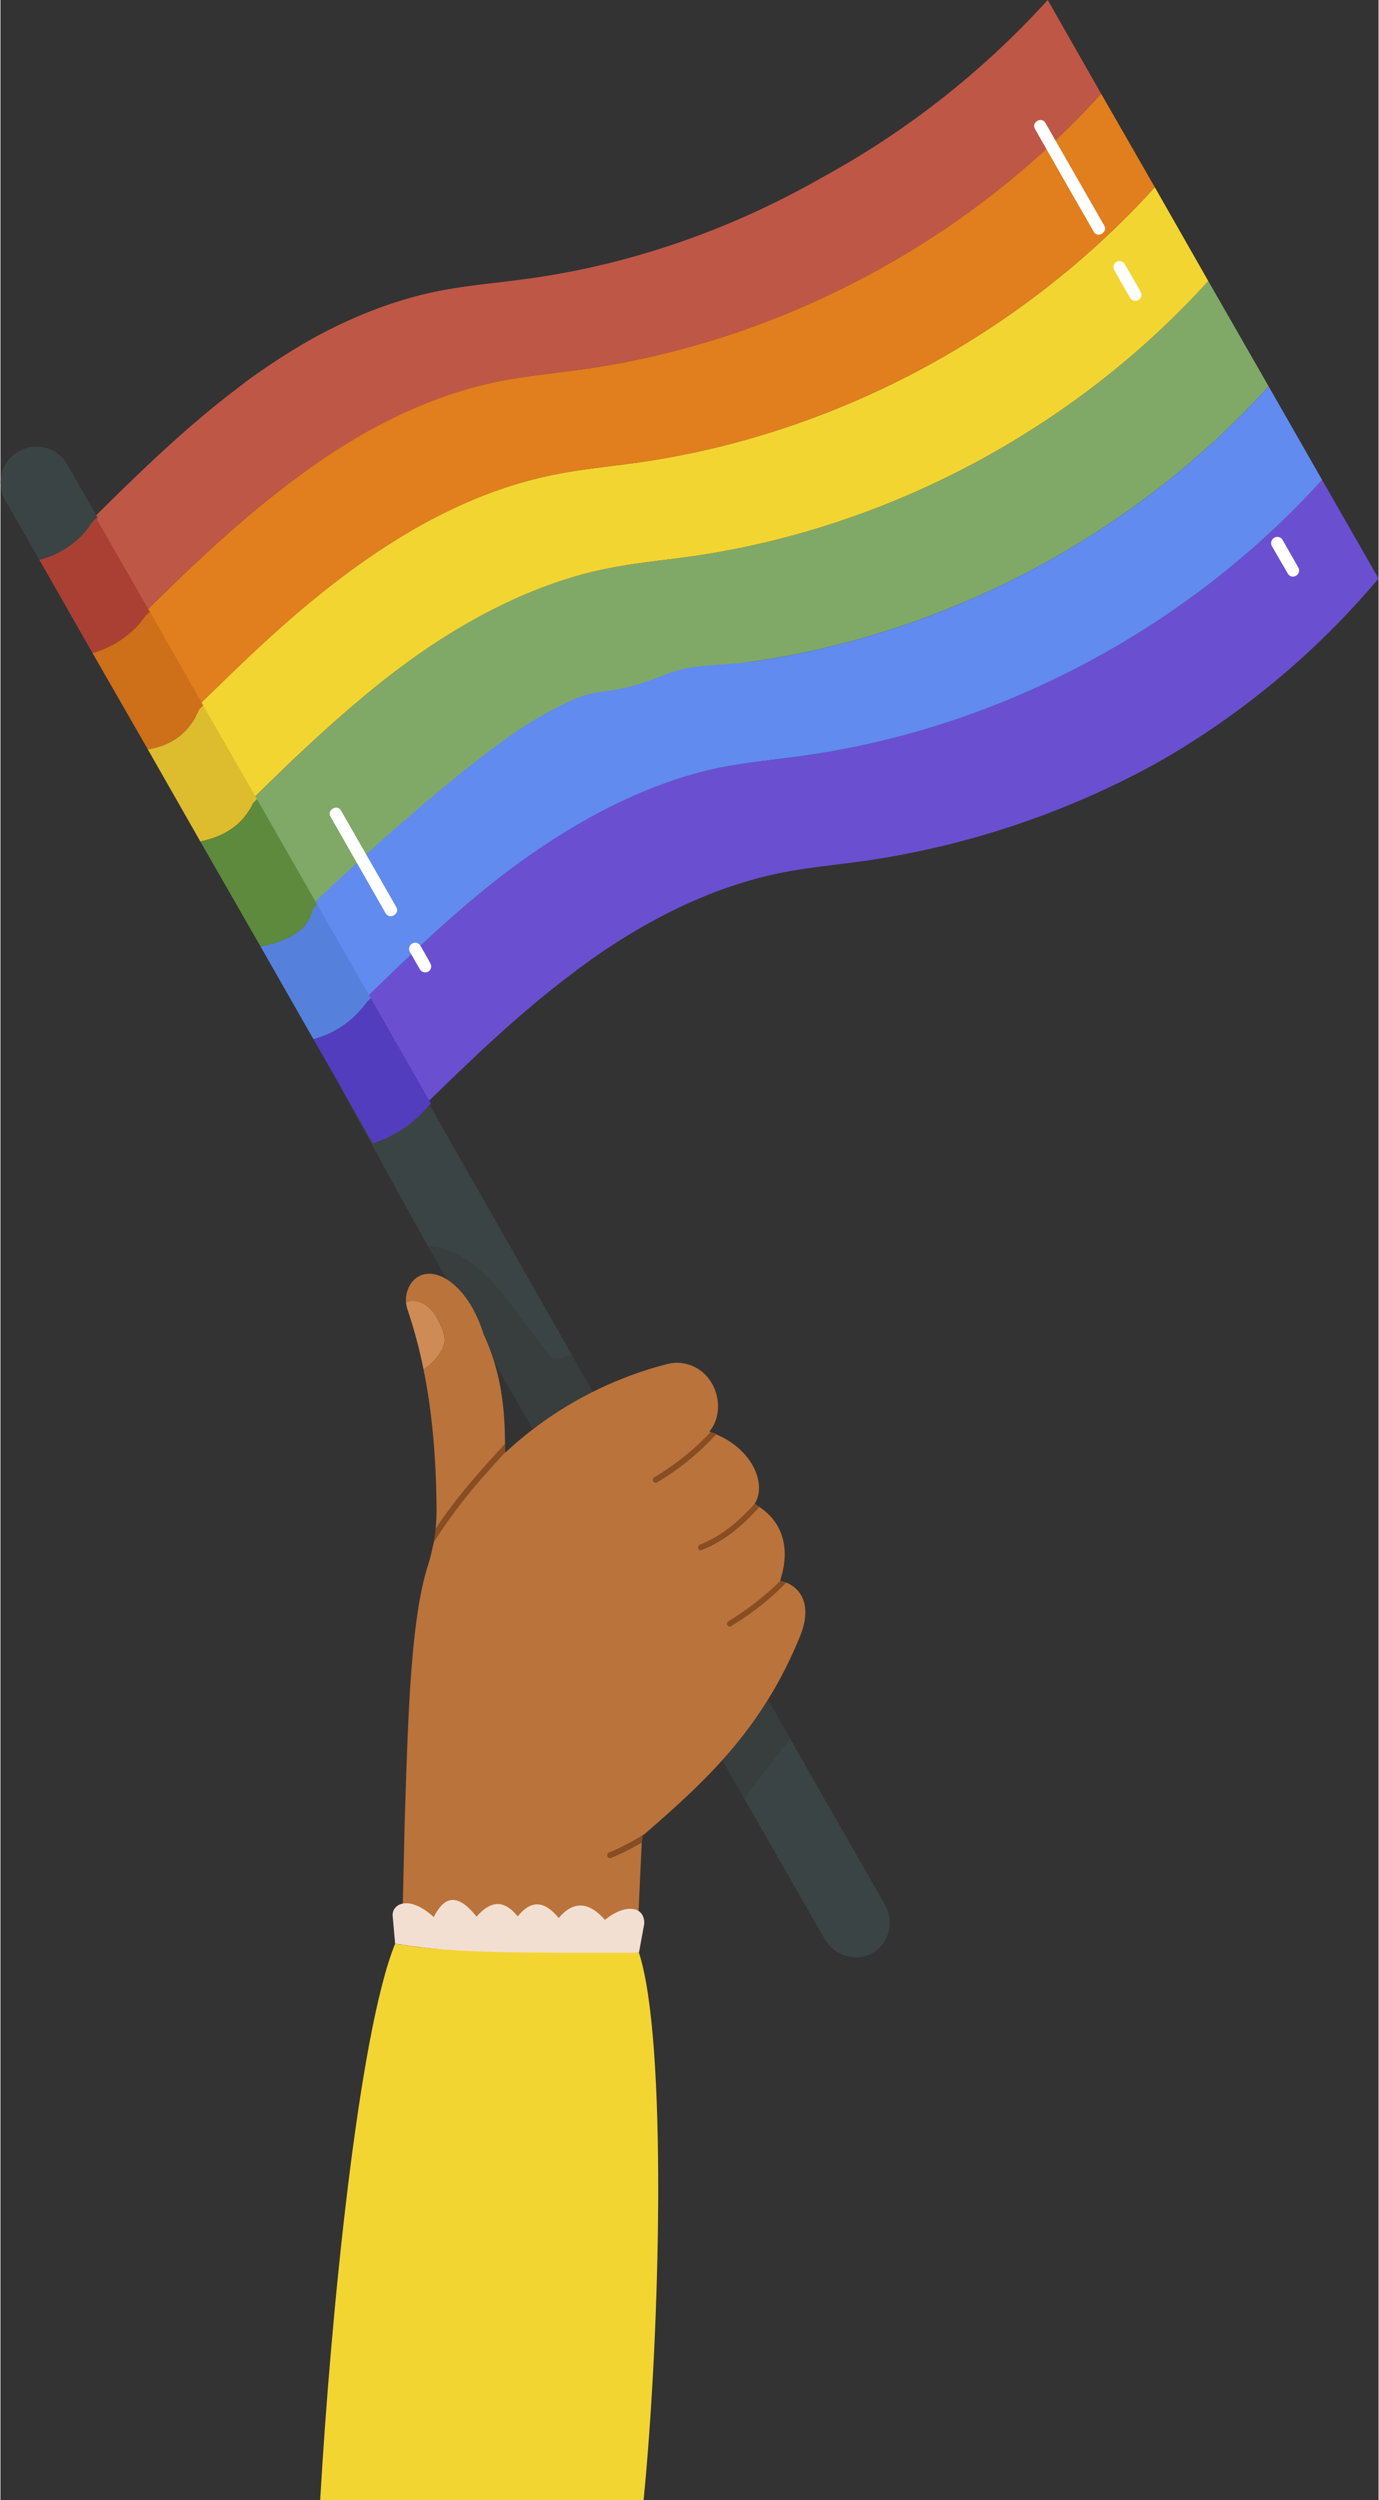 <svg xmlns="http://www.w3.org/2000/svg" width="596.1" height="1080" viewBox="0.399 0 595.701 1080" style=""><rect x="0.399" y="0" width="595.701" height="1080" fill="#333333" stroke="none"/><g><g data-name="Слой 2"><g data-name="Pride81_458303206"><path d="M203.7 545.5c8.2 6 14.5 14.3 20.6 22.5l11.4 15.1c1.1 1.5 2.3 3.1 4.1 3.6s3.9-.1 5.8-.8l1.7-.8C201.6 504.8 158 428.4 158 428.4c-4.5-7.9-14.2-10.7-21.6-6.3s-6.6 15.3-2.2 23c0 0 22.9 42.7 50.8 92.9a39.2 39.2 0 0 1 18.7 7.5z" fill="#3b4444"></path><path d="M341.7 750.9l-94.4-165.8-1.7.8c-1.9.7-3.9 1.4-5.8.8s-3-2.1-4.1-3.6L224.3 568c-6.1-8.2-12.4-16.5-20.6-22.5A39.2 39.2 0 0 0 185 538c52 90.7 124.4 217.2 136.9 238.9l15.3-20.1 4.5-5.9z" fill="#383d3d"></path><path d="M337.2 756.8l-15.3 20.1 1.9 3.3 32.8 57.2c4.3 7.5 13.6 10.3 20.8 6.2s9.5-13.6 5.2-21.1l-31.4-54.8-9.5-16.8-4.5 5.9z" fill="#3b4444"></path><path d="M192.4 579.1a13.9 13.9 0 0 0-1.3-5.6c-1.5-3.4-3.2-6.9-6.1-9.2s-6.3-3-9.3-1.8a13 13 0 0 0 .7 3.3 213.6 213.6 0 0 1 6.9 25.8 25.4 25.4 0 0 0 7.5-7.8 11 11 0 0 0 1.6-4.7z" fill="#cf8b55"></path><path d="M218.5 623.8c-.1-15-1.4-30.4-9.3-47.6-7.3-23.4-24.2-32-31.4-21.7a12.7 12.7 0 0 0-2.1 8c3-1.2 6.7-.2 9.3 1.8s4.6 5.8 6.1 9.2a13.9 13.9 0 0 1 1.3 5.6 11 11 0 0 1-1.6 4.7 25.4 25.4 0 0 1-7.5 7.8c3.9 19.3 5.4 39.1 5.6 59.1a81.1 81.1 0 0 1-.4 9.8c2.9-4.5 6.1-8.7 9.3-12.9 6.5-8.2 13.5-16.1 20.7-23.8z" fill="#ba733b"></path><path d="M210.9 635.8c2.5-2.9 5.1-5.7 7.7-8.5 0-1.1 0-2.3-.1-3.5-7.2 7.7-14.2 15.6-20.7 23.8-3.2 4.2-6.4 8.4-9.3 12.9-.2 1.9-.5 3.8-.8 5.7.5-.9 1.1-1.8 1.7-2.7a222.9 222.9 0 0 1 21.5-27.7z" fill="#884e22"></path><path d="M284.2 640.3a112.2 112.2 0 0 0 25.6-20.8 8.5 8.5 0 0 0-2.4-.9 112.9 112.9 0 0 1-24.4 19.6c-1.3.8-.1 2.9 1.2 2.1z" fill="#884e22"></path><path d="M302.8 667.1c-1.4.5-.8 2.8.6 2.3 10.1-3.9 18-10.8 25-18.6l-2-1.3c-6.7 7.4-14.2 13.9-23.6 17.6z" fill="#884e22"></path><path d="M316 702.5a119.7 119.7 0 0 0 24.1-18.9l-2.5-.8a123.2 123.2 0 0 1-22.8 17.7 1.2 1.2 0 0 0 1.2 2z" fill="#884e22"></path><path d="M309.8 619.5a112.2 112.2 0 0 1-25.6 20.8c-1.3.8-2.5-1.3-1.2-2.1a112.9 112.9 0 0 0 24.4-19.6l-.5-.3c6.9-8.2 3.9-23.6-7.5-28.3a16.9 16.9 0 0 0-11.1-.7 161.7 161.7 0 0 0-69.7 38.2v-.2c-2.6 2.8-5.2 5.6-7.7 8.5a222.9 222.9 0 0 0-21.5 27.7c-.6.9-1.2 1.8-1.7 2.7-.7 3.4-1.5 6.8-2.5 10-7.7 23.7-8.7 68.8-10.1 112.2l-2.3 101a17.2 17.2 0 0 0 20.7 17.4l66.9-14.1a17.3 17.3 0 0 0 13.4-13.8l3.8-83.1a93.1 93.1 0 0 1-13.4 6.7c-1.4.5-2.1-1.8-.6-2.3a90.5 90.5 0 0 0 15.4-8.1c25.4-22.1 50.6-44.7 67.1-85.5 4.4-10.8 2.2-19.5-6-23a119.7 119.7 0 0 1-24.1 18.9 1.2 1.2 0 0 1-1.2-2 123.2 123.2 0 0 0 22.8-17.7h-.2c4.1-12.2 2.3-24.4-9-31.9-7 7.8-14.9 14.7-25 18.6-1.4.5-2-1.8-.6-2.3 9.4-3.7 16.9-10.2 23.6-17.6 5.3-8.2-.6-23.3-16.6-30z" fill="#ba733b"></path><path d="M263.6 800.2c-1.5.5-.8 2.8.6 2.3a93.1 93.1 0 0 0 13.4-6.7l.5-3 .9-.7a90.5 90.5 0 0 1-15.4 8.1z" fill="#884e22"></path><path d="M170 828.2l1 11.4c33.5 5 68.8 6.1 105.4 3.9l2.3-12.6c.1-8-8.8-8.4-17-1.6-6.7-7.6-13.4-8.6-20-.8-5.7-7-11.6-8.4-17.7-.7-6.4-7.9-12.2-6.3-17.8.1-6.6-8.2-12.9-11-18.5.2-11.1-10.2-18.7-5.4-17.7.1z" fill="#f3dfd2"></path><path d="M60.3 266.7c22.2-21.6 44.5-43.2 69.5-61.4s54.8-34.2 86-40.6c12.1-2.4 24.3-3.5 36.5-5.2 85.1-12 166.1-55.2 223.9-119L453.1 0a372.5 372.5 0 0 1-97.6 76.7c-39.9 22.8-84 38.1-129.4 44-11.9 1.6-23.9 2.6-35.7 4.9-19 3.7-37.2 10.9-54.3 20.2a284.9 284.9 0 0 0-29.5 19l-4.4 3.4c-23.2 17.6-44 38.1-64.7 58.6z" fill="#bf5746"></path><path d="M298.6 240.4c-12.2 1.7-24.4 2.8-36.5 5.3-31.2 6.3-60.2 21.6-86 40.5s-47.3 39.9-69.4 61.5l26 45.5c22.1-21.6 47.7-37.8 72.7-56.1s56-35.3 87.2-41.7c12-2.4 19.8-7.8 32-9.5 85.2-12 166.2-55.2 224-119l-26.1-45.5c-57.8 63.8-138.8 107-223.9 119z" fill="#80a967"></path><path d="M252.3 159.5c-12.2 1.7-24.4 2.8-36.5 5.2-31.2 6.4-60.2 21.7-86 40.6s-47.3 39.8-69.5 61.5l23.2 40.4c22.1-21.6 44.4-43.2 69.4-61.5s54.8-34.1 86.1-40.5c12-2.5 24.3-3.6 36.4-5.3 85.2-11.9 166.2-55.2 224-119l-23.2-40.4c-57.8 63.8-138.8 107-223.9 119z" fill="#e17e1e"></path><path d="M275.4 199.9c-12.1 1.7-24.4 2.8-36.4 5.3-31.3 6.4-60.3 21.7-86.1 40.5s-47.3 39.9-69.4 61.5l23.2 40.5c22.1-21.7 44.4-43.2 69.4-61.5s54.8-34.2 86-40.5c12.1-2.5 24.3-3.6 36.5-5.3 85.1-12 166.1-55.2 223.9-119l-23.1-40.5c-57.8 63.8-138.8 107.1-224 119z" fill="#f3d532"></path><path d="M347.8 326.4c-12.2 1.7-24.4 2.8-36.5 5.2-31.2 6.4-60.2 21.7-86 40.6S178 412 155.8 433.6l26.1 45.6c20.8-20.4 41.7-40.6 64.9-58.1 1.5-1.1 2.9-2.3 4.4-3.3a262.1 262.1 0 0 1 29.6-19.1c17.8-9.9 36.7-17.5 56.6-21.6 12-2.4 24.2-3.5 36.4-5.2a372.4 372.4 0 0 0 126.4-42.3 353.9 353.9 0 0 0 95.9-79.7l-24.4-42.6c-57.8 63.8-138.8 107.1-223.9 119.1z" fill="#6b4fd1"></path><path d="M324.6 285.9c-12.2 1.7-25 .7-36.4 5.3-32.5 13.1-24.2 1-55.2 18.7-26.9 15.4-78.2 61.7-100.3 83.3l23.1 40.4c22.2-21.6 44.4-43.2 69.5-61.4s54.8-34.2 86-40.6c12.1-2.4 24.3-3.5 36.5-5.2 85.1-12 166.1-55.3 223.9-119.1l-23.1-40.4c-57.8 63.8-138.8 107-224 119z" fill="#618bee"></path><path d="M63.3 265.9l1.7-1.6-22.9-39.9.4-.5-.2-.5-2.2 2.1a38.3 38.3 0 0 1-22.9 16.3l23 40.3a43.1 43.1 0 0 0 23.1-16.2z" fill="#aa4034"></path><path d="M40.1 225.5l2.2-2.1L28.9 200A15.5 15.5 0 0 0 2 215.3l15.2 26.5a38.3 38.3 0 0 0 22.9-16.3z" fill="#3b4444"></path><path d="M158.8 432.8l1.7-1.6-23.2-40.5-1.7 1.7c-2.5 10.2-11.7 14.2-22.8 16.4l22.9 40.1a40.9 40.9 0 0 0 23.1-16.1z" fill="#5581dd"></path><path d="M86.4 306.4l1.7-1.6L65 264.3l-1.7 1.6a43.1 43.1 0 0 1-23.1 16.2l23.9 41.6c10.1-1.6 17.8-7.1 22.3-17.3z" fill="#ce6f1a"></path><path d="M184.8 478.3l1.7-1.6-26-45.5-1.7 1.6a40.9 40.9 0 0 1-23.1 16.1l25.7 45c8.7-3 16.7-7.6 23.4-15.6z" fill="#523dbe"></path><path d="M109.6 346.9l1.7-1.7-23.2-40.4-1.7 1.6c-4.5 10.3-12.2 15.7-22.3 17.3l22.7 39.8c10.6-2.2 18.5-7.3 22.8-16.6z" fill="#ddbc2d"></path><path d="M135.6 392.4l1.7-1.7-26-45.5-1.7 1.7c-4.3 9.3-12.2 14.4-22.8 16.6l26 45.3c11.1-2.1 20.3-6.2 22.8-16.4z" fill="#5d8a3d"></path><path d="M447.6 55.7q12.6 22.2 25.4 44.4c1.6 2.9 6.2.3 4.5-2.7l-25.4-44.3c-1.7-2.9-6.2-.3-4.5 2.6z" fill="#fff"></path><path d="M481.9 116.7c2.2 4 4.5 8 6.8 11.9a2.6 2.6 0 0 0 3.6 1 2.6 2.6 0 0 0 .9-3.6c-2.2-4-4.5-7.9-6.8-11.9a2.7 2.7 0 0 0-3.6-1 2.6 2.6 0 0 0-.9 3.6z" fill="#fff"></path><path d="M550 235.9l6.9 11.9a2.5 2.5 0 0 0 3.5.9 2.6 2.6 0 0 0 1-3.6l-6.8-11.9a2.6 2.6 0 0 0-3.6-.9 2.7 2.7 0 0 0-1 3.6z" fill="#fff"></path><path d="M143.1 352.8l23.8 41.7c1.7 2.9 6.3.3 4.6-2.7l-23.9-41.7c-1.7-2.9-6.2-.2-4.5 2.7z" fill="#fff"></path><path d="M177.4 411.2l4.3 7.5a2.7 2.7 0 0 0 3.6 1 2.6 2.6 0 0 0 .9-3.6c-1.4-2.6-2.8-5.1-4.3-7.6a2.6 2.6 0 0 0-3.6-.9 2.7 2.7 0 0 0-.9 3.6z" fill="#fff"></path><path d="M276.4 843.5c-45.3 0-80.7.5-105.4-3.9-15.8 39-27.8 160.4-32.4 240.4h139.8c7.2-72.7 10.3-198.6-2-236.5z" fill="#f3d532"></path></g></g></g></svg>